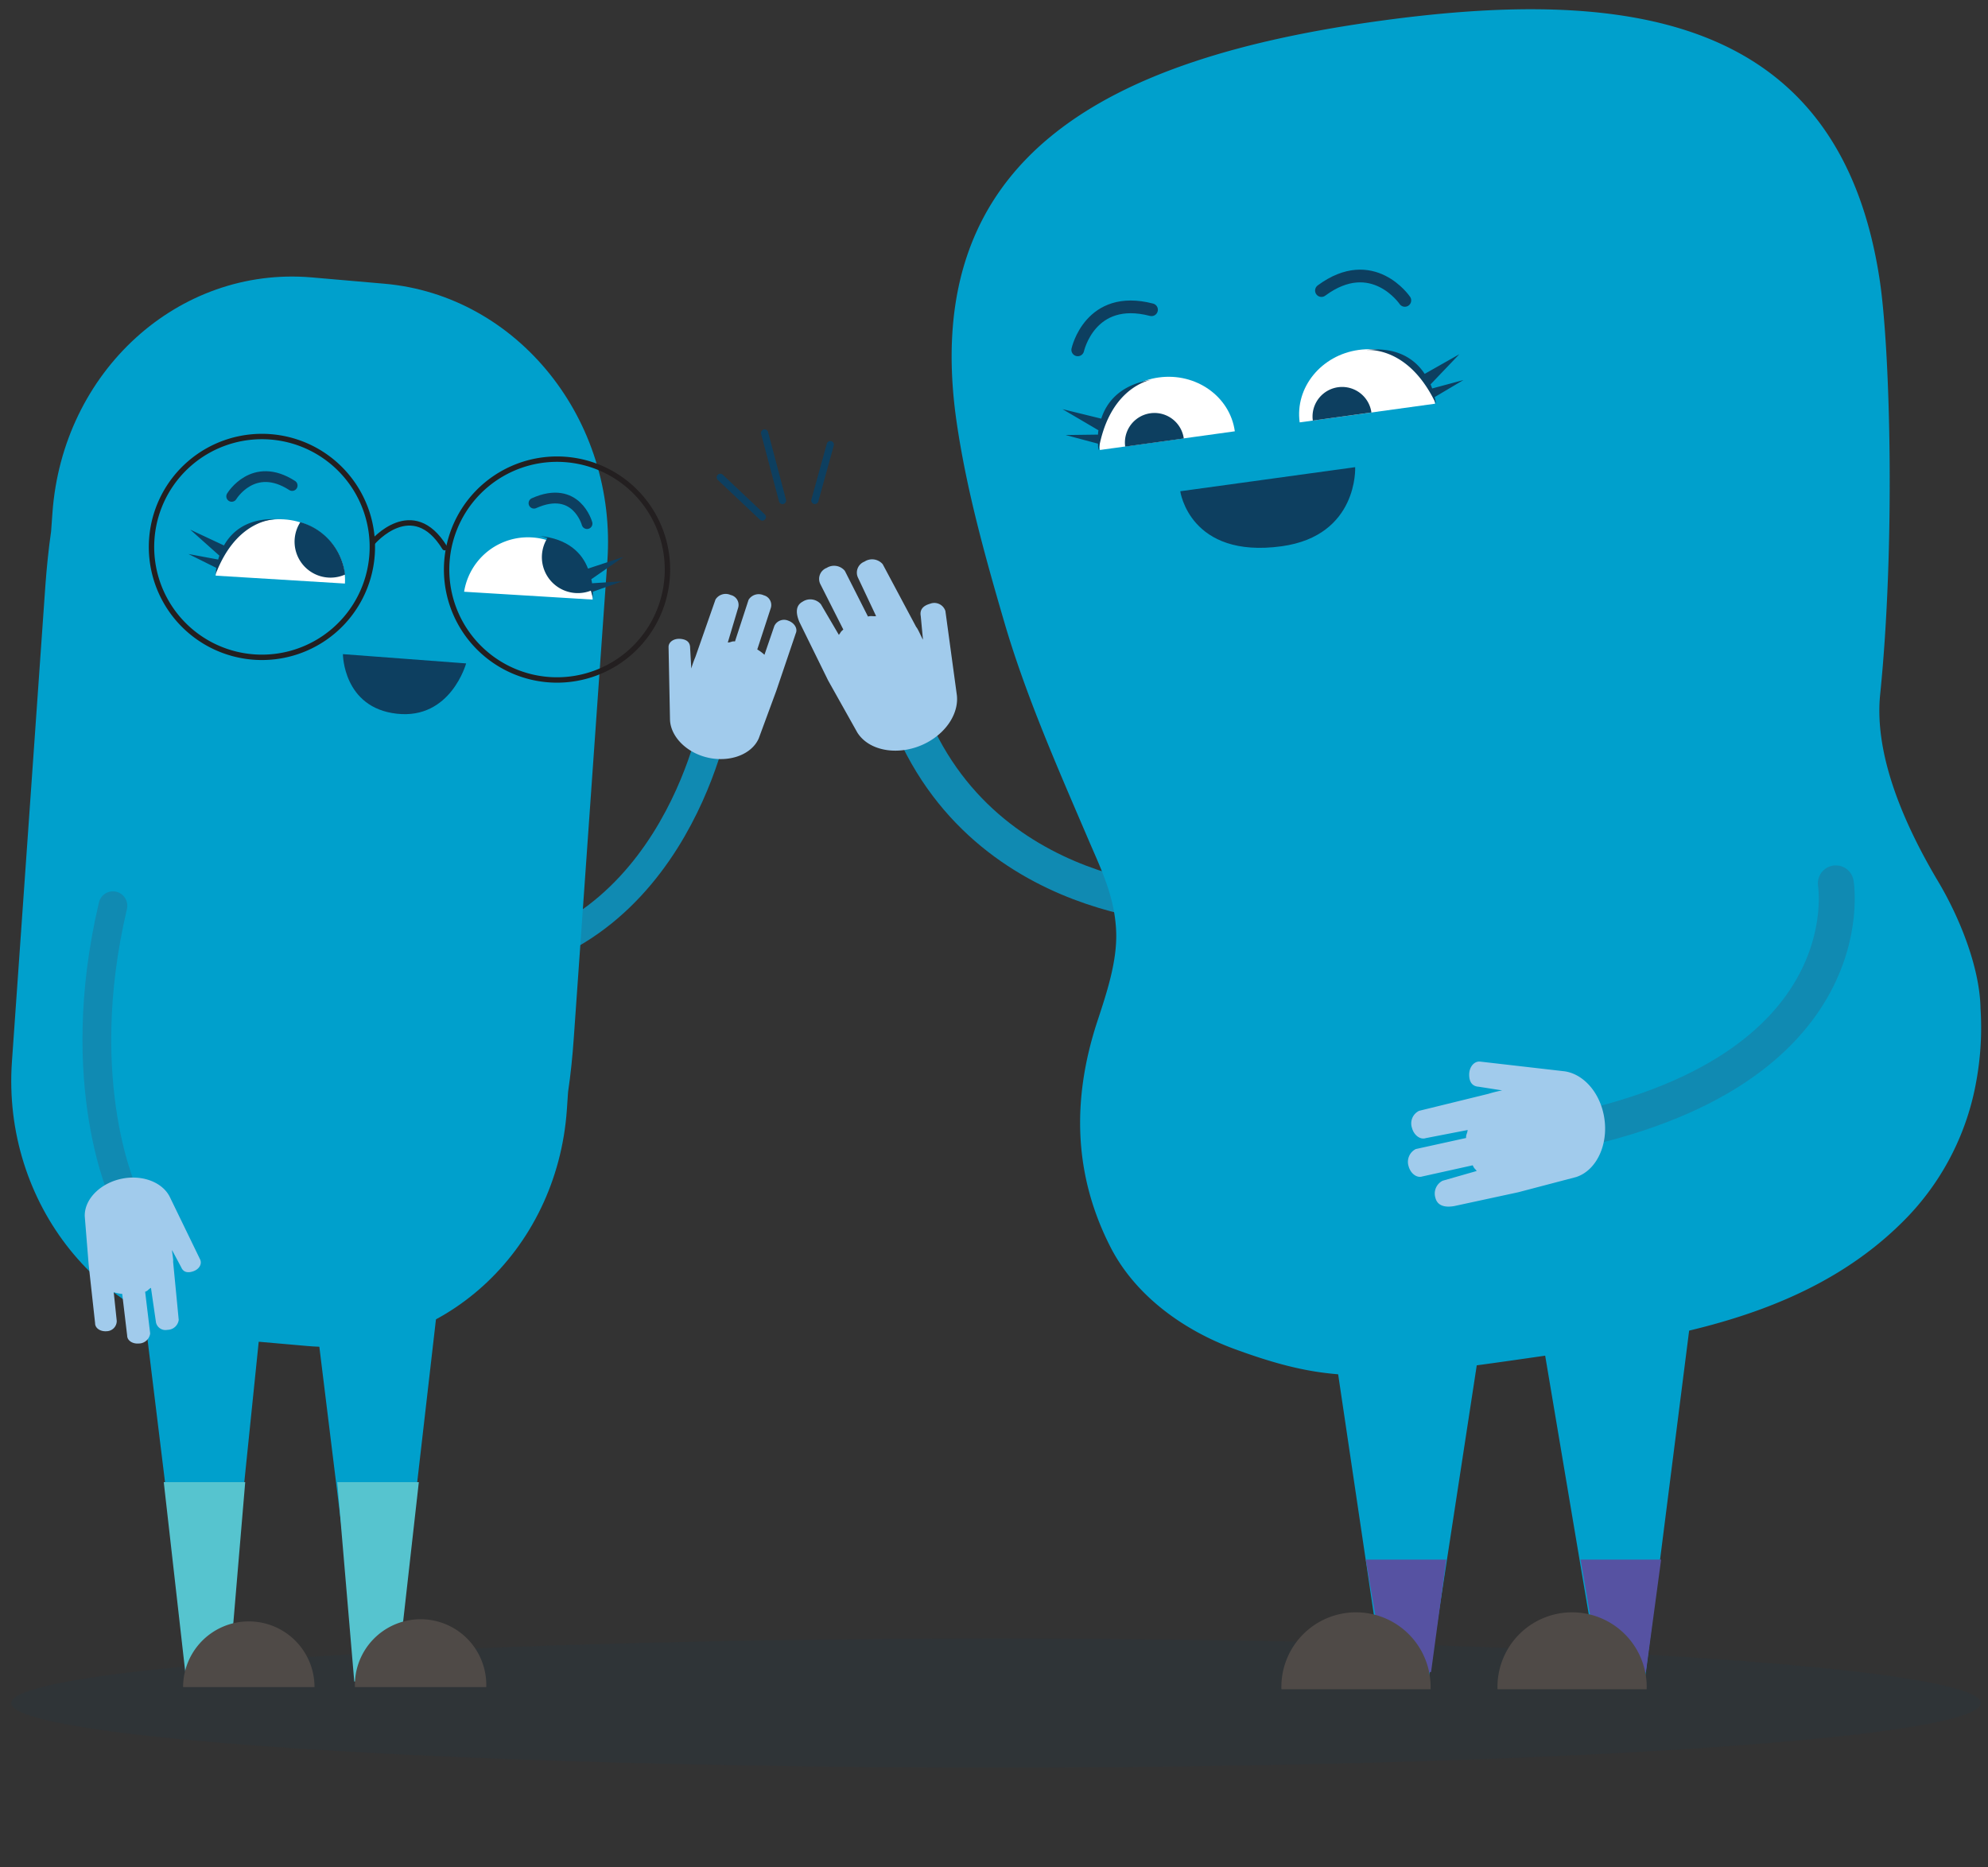 <svg id="Layer_1" data-name="Layer 1" xmlns="http://www.w3.org/2000/svg" viewBox="0 0 276.54 259.77"><rect x="0" y="0" width="276.54" height="259.77" fill="#333333" stroke="none"/><defs><style>.cls-1,.cls-9{fill:#0d3f60;}.cls-1{opacity:0.1;}.cls-10,.cls-11,.cls-14,.cls-2,.cls-7,.cls-8{fill:none;stroke-linecap:round;stroke-miterlimit:10;}.cls-2,.cls-7{stroke:#108ab2;}.cls-2{stroke-width:5px;}.cls-3{fill:#00a0cc;}.cls-4{fill:#a1cbec;}.cls-5{fill:#56c4cf;}.cls-6{fill:#4f4a47;}.cls-7{stroke-width:4px;}.cls-10,.cls-14,.cls-8{stroke:#0d3f60;}.cls-10{stroke-width:1.5px;}.cls-11{stroke:#231f20;stroke-width:0.75px;}.cls-12{fill:#fff;}.cls-13{fill:#5652a2;}.cls-14{stroke-width:1.77px;}</style></defs><ellipse class="cls-1" cx="138.55" cy="236.92" rx="136.99" ry="8.97"/><path class="cls-2" d="M165.81,126s-32.44,0-41.08-31.33"/><path class="cls-3" d="M190.68,3.08c-35.51,5.11-63,18-57.63,55.49,1.37,9.51,4,18.91,6.69,28.11,3,10.21,7.41,20.19,11.61,30,1.84,4.3,3.69,8,3.91,12.81.19,4.17-1.32,8.66-2.63,12.64-3.51,10.73-3.34,21.23,1.86,31.39,3.46,6.75,10.17,11.56,17.27,14.16,14.73,5.39,20.07,4.23,48,.22,16.55-2.38,33.64-6.13,45.69-18.72a36.46,36.46,0,0,0,9.46-18.76,41.47,41.47,0,0,0,.59-10.12c-.1-5.81-3-12.83-5.91-17.7-4.34-7.3-8.95-17.22-8.05-26,2.09-20.55,1.42-47.15,0-57.21C256.11,1.84,226.18-2,190.68,3.08"/><path class="cls-4" d="M119.26,101.91c1.71,2.71,6.08,3.33,9.71,1.38,2.85-1.54,4.42-4.22,4.13-6.61L131.51,85a1.62,1.62,0,0,0-2.16-1c-1,.28-1.43.87-1.27,1.7l.31,3.28c-.19-.27-.7-1.52-.94-1.75l-4.66-8.74a1.94,1.94,0,0,0-2.54-.36,1.64,1.64,0,0,0-.91,2.21l2.53,5.37c-.51.06-.63-.08-1.13.06l-3.22-6.36A1.94,1.94,0,0,0,115,79a1.64,1.64,0,0,0-.91,2.21l3.22,6.37c-.44.37-.29.32-.62.74l-2.5-4.26a1.94,1.94,0,0,0-2.54-.36c-.95.51-1,1.52-.45,2.83l4,8.14Z"/><polyline class="cls-3" points="43.16 177.1 49.37 227.54 55.58 227.54 62.11 170.8"/><polygon class="cls-5" points="55.14 233.92 49.28 233.92 46.92 206.19 58.26 206.19 55.14 233.92"/><path class="cls-6" d="M49.37,234.7a9.14,9.14,0,1,1,18.27,0"/><polyline class="cls-3" points="19.37 176.94 25.57 227.54 31.79 227.54 36.97 177.1"/><polygon class="cls-5" points="31.77 233.92 25.92 233.92 22.78 206.19 34.11 206.19 31.77 233.92"/><path class="cls-6" d="M25.47,234.7a9.14,9.14,0,0,1,18.28,0"/><path class="cls-7" d="M99.47,99.83S93.38,134,62.11,134.49"/><path class="cls-4" d="M105.55,102.71c-1.09,2.5-4.7,3.59-8,2.42-2.61-.93-4.28-3-4.35-5L93,90c0-.72.78-1.22,1.7-1.12S96,89.42,96,90.14L96.16,93a14.45,14.45,0,0,1,.57-1.6l2.8-8a1.67,1.67,0,0,1,2.1-.63,1.41,1.41,0,0,1,1.06,1.75l-1.45,4.86c.44,0,.55-.21,1-.15l1.89-5.79a1.66,1.66,0,0,1,2.1-.63,1.4,1.4,0,0,1,1,1.75l-1.89,5.79a5.63,5.63,0,0,1,1,.74l1.37-4a1.49,1.49,0,0,1,1.93-.75c.87.31,1.35,1.1,1.06,1.75l-2.71,8Z"/><path class="cls-8" d="M106.36,60.23c.84,3.16,1.66,6.26,2.49,9.4"/><path class="cls-8" d="M100.19,66.4l5.86,5.53"/><path class="cls-8" d="M115.5,61.85c-.87,3.13-1.29,4.64-2.15,7.77"/><path class="cls-3" d="M53.48,39.47l-10.13-.88C24.82,37,8.68,51.66,7.29,71.41l-.18,2.51c-.36,2.49-.61,5-.79,7.43L1.66,147.68c-1.39,19.74,12.51,37.07,31,38.68l10.12.89c18.53,1.62,34.68-13.08,36.07-32.83l.17-2.5c.37-2.49.62-5,.79-7.43l4.67-66.33C85.91,58.41,72,41.09,53.48,39.47Z"/><path class="cls-9" d="M64.84,92.29s-2.14,7.83-9.63,7S47.7,91,47.7,91Z"/><path class="cls-10" d="M32.23,69.05s3-5,8.41-1.51"/><path class="cls-10" d="M81.66,72.84S80.18,67.37,74.28,70"/><path class="cls-11" d="M51.75,77.26A15.36,15.36,0,1,1,37.61,60.77,15.36,15.36,0,0,1,51.75,77.26Z"/><path class="cls-11" d="M92.8,80.41A15.36,15.36,0,1,1,78.67,63.92,15.35,15.35,0,0,1,92.8,80.41Z"/><path class="cls-11" d="M51.86,75.43s5.53-6.53,10,.76"/><path class="cls-12" d="M64.56,82.32a9,9,0,0,1,17.88,1.09"/><path class="cls-12" d="M30,80.08c.29-4.63,4.54-8.14,9.5-7.83s8.77,4.3,8.48,8.93"/><path class="cls-9" d="M31.15,75.88l-4.69-2.2,4.06,3.62a5.6,5.6,0,0,0-.17.54l-4.14-.77L30.09,79a8,8,0,0,0-.09.87c2.66-6.94,7.18-7.61,8.47-7.65-4.1-.14-6.23,1.73-7.32,3.67"/><path class="cls-9" d="M86.55,80.87l-4.2.27c0-.18-.06-.37-.1-.56l4.47-3.1L81.79,79.1C81,77,79.06,74.92,75,74.56c1.27.2,5.68,1.41,7.47,8.63,0,0,0-.35,0-.88Z"/><path class="cls-9" d="M41.78,72.64A5,5,0,0,0,48,79.93,8.63,8.63,0,0,0,41.78,72.64Z"/><path class="cls-9" d="M76.17,74.81a5,5,0,0,0,6.19,7.29A8.63,8.63,0,0,0,76.17,74.81Z"/><path class="cls-7" d="M17.38,166.55S9.84,150.92,15.71,126"/><path class="cls-4" d="M12.34,176l.89,8.09c0,.69.75,1.18,1.63,1.1a1.43,1.43,0,0,0,1.38-1.43l-.42-4A5,5,0,0,0,17,180l.69,5.8c0,.69.75,1.18,1.63,1.1a1.6,1.6,0,0,0,1.57-1.4l-.7-5.8c.42-.13.43-.35.81-.54l.7,4.82A1.35,1.35,0,0,0,23.29,185a1.59,1.59,0,0,0,1.57-1.39l-.78-8.09c.06-.26-.16-1.35-.15-1.62l1.27,2.38c.27.64.8.86,1.64.59s1.3-1,1-1.66l-4.23-8.72c-.89-1.77-3.18-2.88-5.82-2.64-3.37.32-6.07,2.73-6,5.35Z"/><polyline class="cls-3" points="237.77 163.03 228.76 234 222.59 234 212.99 177.01"/><polyline class="cls-3" points="206.83 180.76 198.67 234 192.5 234 183.47 173.18"/><polygon class="cls-13" points="222.79 234 219.87 216.96 231.07 216.96 228.96 232.59 222.79 234"/><polygon class="cls-13" points="192.9 234 189.98 216.96 201.19 216.96 199.07 232.59 192.9 234"/><path class="cls-6" d="M208.31,235a10.38,10.38,0,1,1,20.75,0"/><path class="cls-6" d="M199,235a10.38,10.38,0,1,0-20.75,0"/><path class="cls-14" d="M195.42,41.79s-4.49-6.62-11.6-1.37"/><path class="cls-14" d="M149.92,48.67s1.71-7.81,10.26-5.58"/><path class="cls-12" d="M171.77,60c-.67-4.85-5.41-8.2-10.58-7.49S152.37,57.75,153,62.6"/><path class="cls-9" d="M164.67,61a4.11,4.11,0,0,0-8.15,1.13"/><path class="cls-12" d="M180.79,58.76c-.67-4.85,3-9.36,8.21-10.08s10,2.63,10.63,7.48"/><path class="cls-9" d="M190.77,57.38a4.11,4.11,0,0,0-8.15,1.13"/><path class="cls-9" d="M164.18,68.34s1.3,9.43,14.13,7.65c10.67-1.49,10.2-11,10.2-11Z"/><path class="cls-9" d="M198.2,52,203,49.28l-4,4.19c.08.19.15.38.22.57l4.35-1.17-4,2.37a8.33,8.33,0,0,1,.17.92c-3.41-7.19-8.28-7.53-9.66-7.47,4.36-.48,6.79,1.34,8.1,3.32"/><path class="cls-9" d="M148.23,60.52l4.51-.06q0-.28.06-.6l-5-2.94,5.39,1.32c.73-2.26,2.56-4.67,6.89-5.4-1.33.32-5.94,2-7.27,9.81a8,8,0,0,1-.08-.93Z"/><path class="cls-2" d="M255.37,122.89s4.63,27.37-40.74,35.24"/><path class="cls-4" d="M219.26,163.74c3.05-1,4.73-5.07,3.73-9.07-.78-3.14-3-5.32-5.38-5.64l-11.74-1.35c-.84-.06-1.51.78-1.5,1.85s.49,1.6,1.33,1.65l3.26.51a17.55,17.55,0,0,0-1.93.48l-9.62,2.36a1.94,1.94,0,0,0-1,2.37c.26,1,1.13,1.69,1.92,1.43l5.83-1.13c-.06.51-.24.59-.22,1.11l-7,1.54a2,2,0,0,0-1,2.38c.26,1,1.13,1.69,1.92,1.43l7-1.55c.25.52.24.37.56.79l-4.75,1.36a2,2,0,0,0-1,2.37c.26,1.05,1.22,1.4,2.63,1.15l8.89-1.92Z"/></svg>